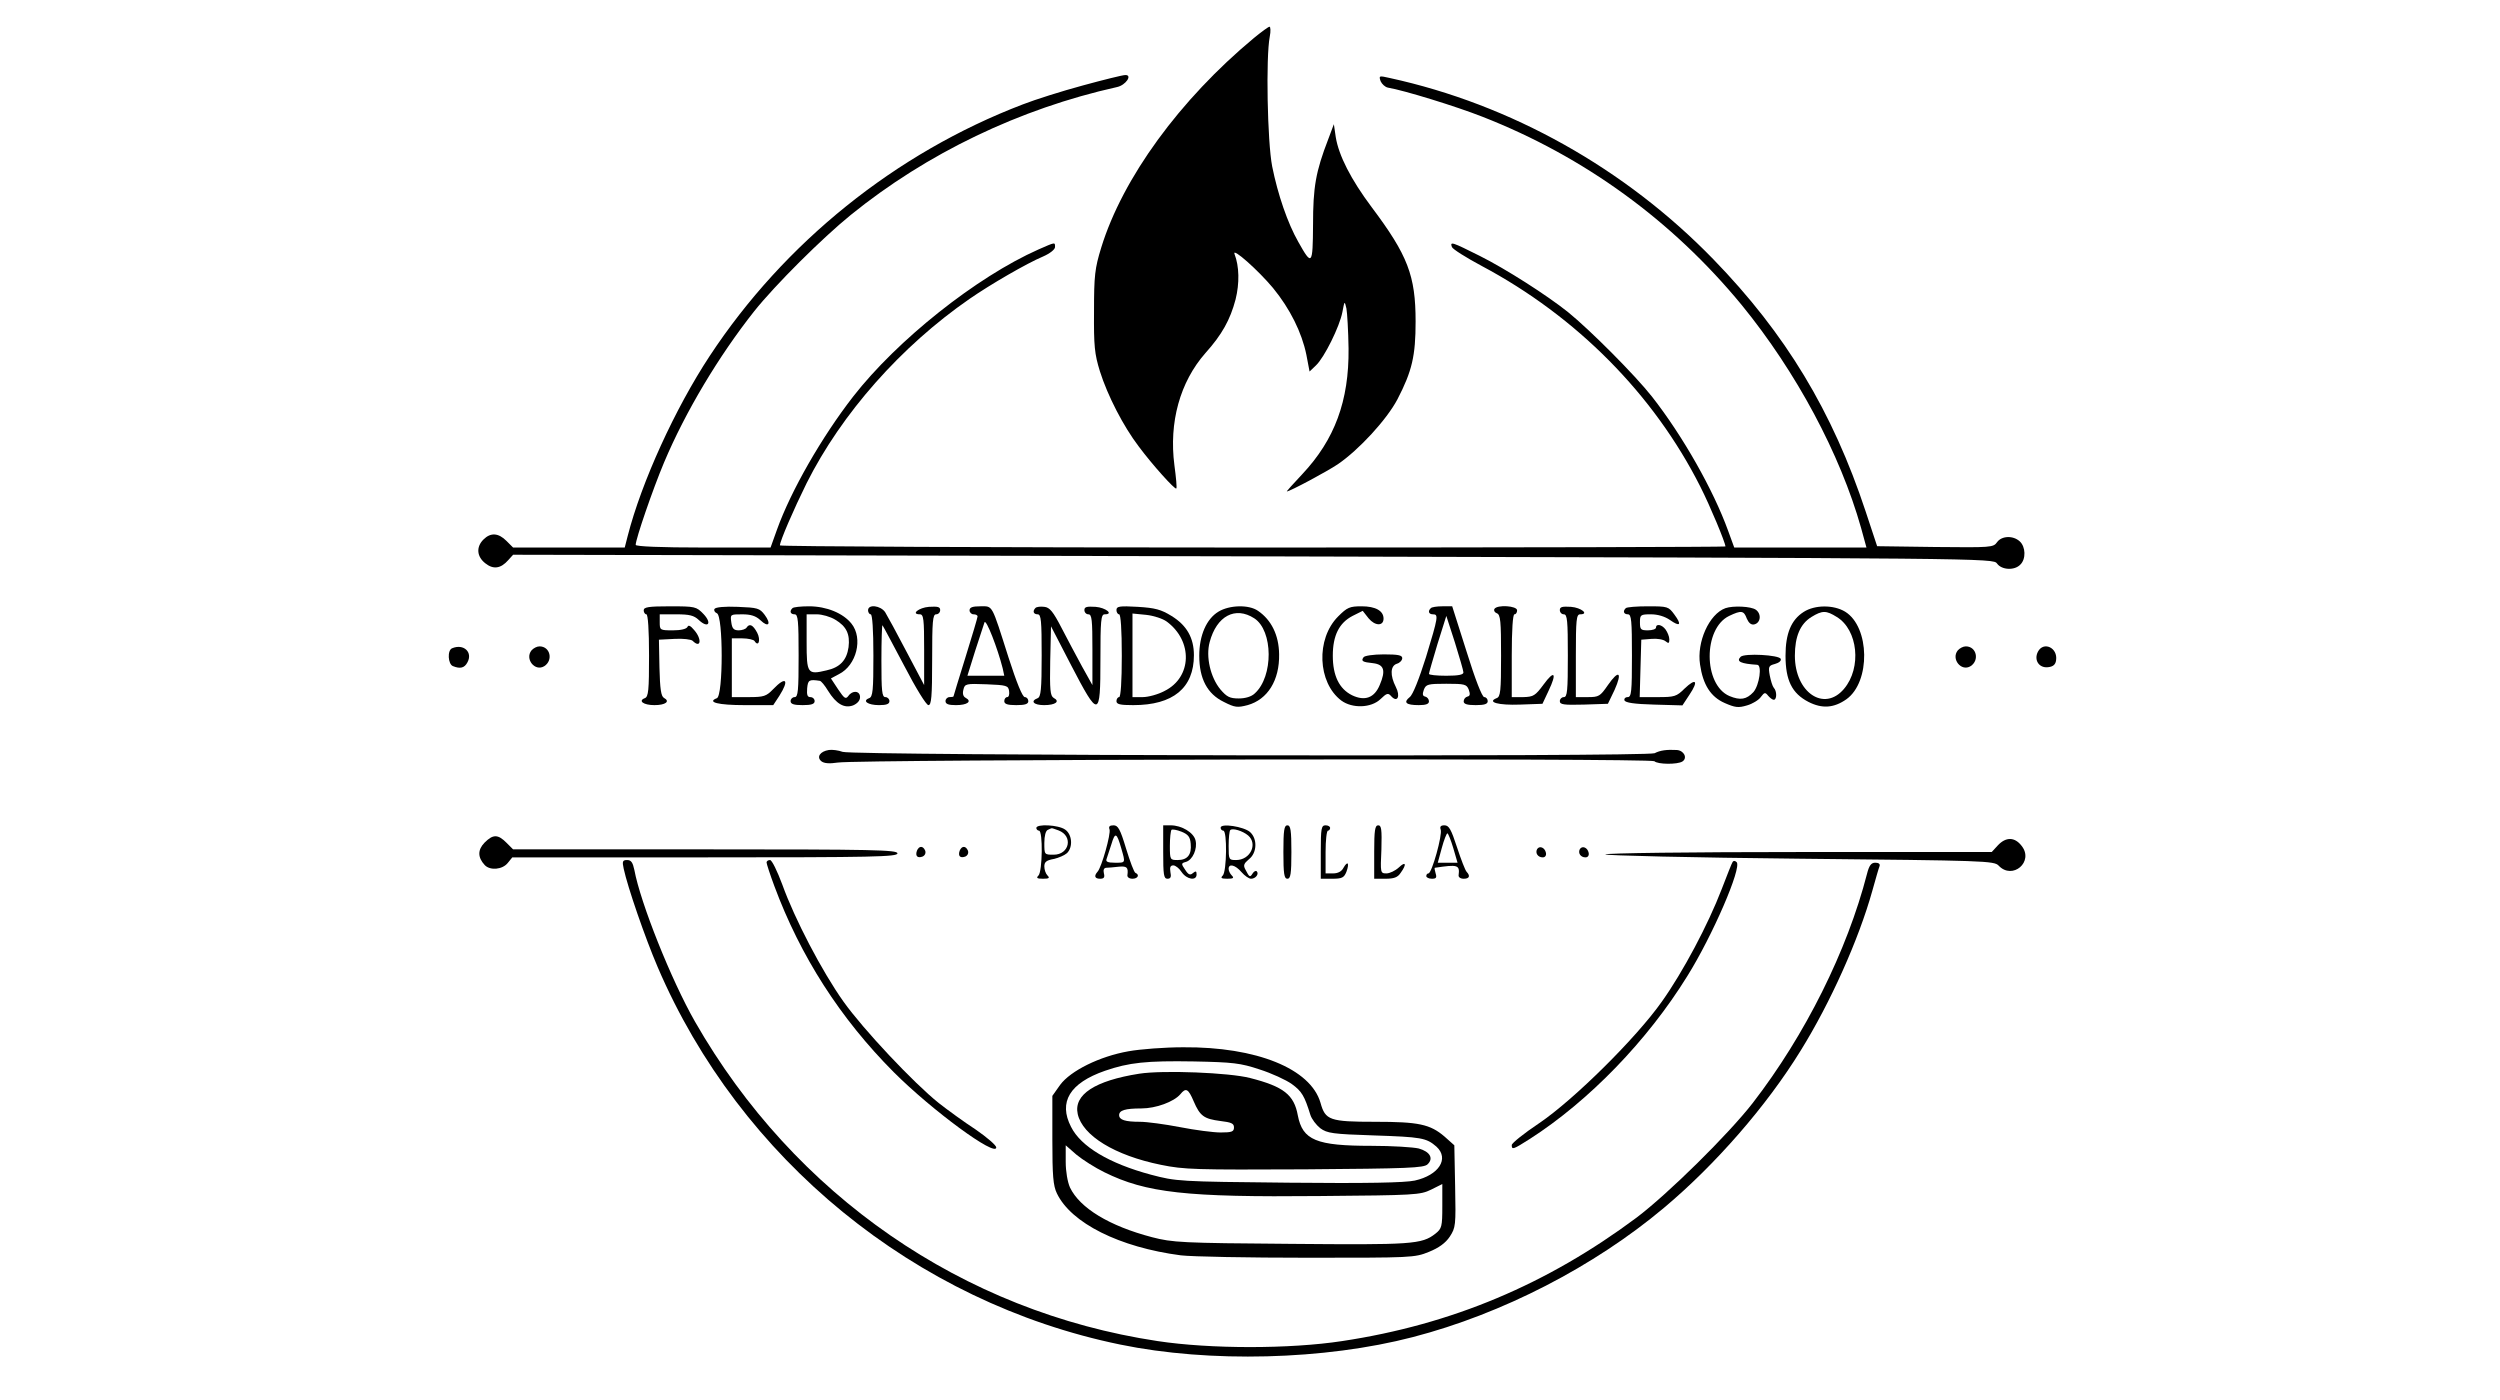 <?xml version="1.0" standalone="no"?>
<!DOCTYPE svg PUBLIC "-//W3C//DTD SVG 20010904//EN"
 "http://www.w3.org/TR/2001/REC-SVG-20010904/DTD/svg10.dtd">
<svg version="1.0" xmlns="http://www.w3.org/2000/svg"
 width="936pt" height="524pt" viewBox="0 0 936 524"
 preserveAspectRatio="xMidYMid meet">

<g transform="translate(0,524) scale(0.1,-0.1)"
fill="#000000" stroke="none">
<path d="M4695 5098 c-278 -231 -492 -525 -572 -785 -24 -78 -27 -105 -27
-238 -1 -131 2 -160 22 -225 29 -92 88 -206 145 -281 52 -70 136 -163 141
-158 3 2 -1 42 -7 87 -21 161 21 312 116 420 62 69 93 125 113 201 15 60 14
124 -4 170 -10 27 89 -61 144 -127 64 -78 108 -167 125 -250 l12 -63 24 23
c31 29 89 146 99 200 8 42 8 43 15 13 3 -16 7 -84 8 -150 2 -196 -52 -341
-173 -470 -34 -36 -60 -65 -58 -65 11 0 151 75 191 102 79 54 183 167 223 243
55 106 68 163 68 291 0 172 -29 248 -165 429 -77 103 -123 193 -134 262 l-7
48 -21 -56 c-47 -122 -57 -179 -57 -321 -1 -151 -4 -155 -55 -64 -40 70 -77
178 -98 283 -18 93 -24 409 -9 486 4 20 3 37 -1 37 -4 0 -30 -19 -58 -42z"/>
<path d="M4054 4920 c-78 -21 -179 -53 -225 -71 -476 -182 -893 -518 -1172
-942 -129 -196 -255 -471 -307 -674 l-11 -43 -209 0 -209 0 -25 25 c-30 30
-59 32 -86 5 -28 -28 -25 -64 7 -89 30 -24 58 -20 86 12 l18 20 2771 -6 c2762
-7 2771 -7 2785 -27 17 -24 65 -27 87 -4 22 21 20 67 -2 87 -25 23 -68 21 -85
-3 -14 -20 -23 -20 -231 -18 l-218 3 -43 130 c-124 375 -300 666 -570 944
-330 340 -758 580 -1212 679 -40 9 -41 9 -34 -12 5 -11 17 -22 27 -24 60 -10
255 -70 354 -109 381 -149 711 -389 971 -705 204 -250 369 -558 447 -835 l20
-73 -247 0 -248 0 -23 63 c-55 152 -169 354 -285 502 -63 80 -230 248 -315
317 -79 63 -232 161 -330 210 -104 52 -112 55 -104 33 3 -8 54 -40 112 -71
355 -189 644 -481 818 -826 37 -73 94 -210 94 -224 0 -2 -796 -4 -1770 -4
-973 0 -1770 4 -1770 8 0 16 52 136 100 233 131 261 354 513 610 690 78 54
214 133 276 159 25 11 44 26 44 35 0 19 2 19 -62 -9 -232 -103 -529 -339 -694
-551 -118 -152 -233 -353 -285 -498 l-24 -67 -252 0 c-160 0 -253 4 -253 10 0
22 64 208 106 308 80 190 205 399 338 567 79 99 255 274 361 360 285 231 633
398 997 479 33 7 59 46 31 45 -10 0 -82 -18 -159 -39z"/>
<path d="M2410 2955 c0 -8 5 -15 10 -15 6 0 10 -58 10 -154 0 -130 -2 -155
-16 -160 -26 -10 -5 -26 36 -26 42 0 60 14 36 27 -11 6 -15 33 -17 113 l-2
105 58 3 c32 2 63 -2 68 -7 31 -31 36 6 6 40 -14 17 -22 20 -25 12 -4 -8 -25
-13 -55 -13 -48 0 -49 1 -49 30 l0 30 62 0 c49 0 66 -4 84 -21 35 -33 51 -13
18 22 -27 28 -31 29 -126 29 -80 0 -98 -3 -98 -15z"/>
<path d="M2675 2960 c-3 -5 1 -13 9 -16 24 -9 24 -309 0 -318 -39 -15 5 -26
104 -26 l107 0 23 35 c38 60 25 75 -23 25 -26 -27 -35 -30 -92 -30 l-63 0 0
110 0 110 39 0 c22 0 43 -5 46 -10 15 -24 24 4 10 31 -16 30 -29 36 -40 19 -3
-5 -17 -10 -29 -10 -19 0 -25 7 -28 30 -4 30 -4 30 41 30 32 0 51 -6 68 -22
30 -29 42 -15 16 20 -19 25 -26 27 -101 30 -48 2 -83 -1 -87 -8z"/>
<path d="M2967 2963 c-12 -11 -8 -23 8 -23 13 0 15 -24 15 -155 0 -131 -2
-155 -15 -155 -8 0 -15 -7 -15 -15 0 -11 12 -15 45 -15 33 0 45 4 45 15 0 8
-7 15 -16 15 -11 0 -14 8 -12 33 3 31 7 34 47 28 5 0 19 -17 31 -37 31 -50 61
-67 94 -55 16 7 26 18 26 31 0 24 -28 27 -44 4 -10 -13 -15 -9 -38 25 l-27 41
30 16 c66 33 91 134 47 189 -31 39 -93 65 -159 65 -31 0 -59 -3 -62 -7z m160
-43 c42 -25 56 -54 50 -103 -7 -49 -32 -76 -83 -87 -71 -17 -74 -12 -74 106
l0 104 38 0 c20 0 51 -9 69 -20z"/>
<path d="M3250 2955 c0 -8 5 -15 10 -15 6 0 10 -58 10 -154 0 -130 -2 -155
-16 -160 -27 -10 -5 -26 37 -26 28 0 39 4 39 15 0 8 -7 15 -15 15 -13 0 -15
22 -15 137 0 75 2 134 4 132 2 -2 38 -70 81 -151 44 -85 83 -148 91 -148 11 0
14 30 14 170 0 144 2 170 15 170 8 0 15 7 15 16 0 12 -9 14 -42 12 -38 -3 -69
-28 -34 -28 14 0 16 -18 16 -132 l0 -133 -66 125 c-36 69 -72 135 -80 148 -17
25 -64 31 -64 7z"/>
<path d="M3630 2955 c0 -8 7 -15 15 -15 8 0 15 -3 15 -8 0 -4 -20 -72 -45
-152 -25 -80 -45 -146 -45 -147 0 -2 -7 -3 -15 -3 -8 0 -15 -7 -15 -15 0 -11
11 -15 39 -15 43 0 61 14 37 27 -10 5 -13 16 -9 31 5 22 10 23 87 20 75 -3 81
-5 84 -25 2 -13 -1 -23 -7 -23 -6 0 -11 -7 -11 -15 0 -11 12 -15 45 -15 33 0
45 4 45 15 0 8 -6 15 -13 15 -9 0 -31 55 -61 148 -65 204 -58 192 -106 192
-29 0 -40 -4 -40 -15z m124 -217 l6 -28 -69 0 -69 0 29 93 c16 50 32 99 35
107 6 14 49 -97 68 -172z"/>
<path d="M3877 2964 c-12 -12 -8 -24 8 -24 13 0 15 -24 15 -154 0 -128 -3
-155 -15 -160 -29 -11 -15 -26 24 -26 43 0 61 14 36 27 -13 8 -15 30 -13 139
l3 129 75 -145 c104 -200 110 -199 110 19 0 149 2 171 16 171 35 0 4 25 -34
28 -33 2 -42 0 -42 -12 0 -9 7 -16 15 -16 13 0 15 -21 15 -132 l0 -133 -39 70
c-21 39 -56 104 -77 145 -31 60 -44 76 -64 78 -14 2 -29 0 -33 -4z"/>
<path d="M4180 2956 c0 -9 5 -16 10 -16 6 0 10 -58 10 -155 0 -97 -4 -155 -10
-155 -5 0 -10 -7 -10 -15 0 -12 14 -15 63 -15 149 0 227 64 227 187 0 65 -27
112 -84 147 -39 24 -61 30 -126 34 -69 4 -80 2 -80 -12z m188 -43 c99 -73 95
-209 -8 -260 -24 -13 -61 -23 -82 -23 l-38 0 0 156 0 157 51 -5 c28 -3 62 -14
77 -25z"/>
<path d="M4562 2950 c-45 -27 -72 -89 -72 -165 0 -86 30 -143 92 -173 41 -21
51 -22 89 -12 75 21 120 93 118 191 -1 71 -29 128 -79 162 -34 24 -107 22
-148 -3z m134 -25 c71 -46 72 -218 2 -281 -12 -12 -35 -19 -60 -19 -34 0 -45
6 -69 34 -37 45 -55 122 -40 177 26 98 96 135 167 89z"/>
<path d="M5010 2932 c-84 -84 -77 -248 12 -315 41 -30 111 -28 146 5 24 23 29
25 41 11 23 -25 35 0 17 35 -22 43 -21 79 4 87 11 3 20 13 20 21 0 11 -16 14
-69 14 -39 0 -73 -5 -76 -11 -10 -14 -4 -18 36 -22 41 -5 48 -27 25 -81 -20
-49 -56 -62 -104 -39 -48 24 -72 73 -72 148 0 76 24 123 74 149 l38 19 22 -28
c24 -29 56 -30 56 -1 0 29 -30 46 -82 46 -45 0 -54 -4 -88 -38z"/>
<path d="M5357 2963 c-12 -11 -8 -23 8 -23 21 0 20 -9 -26 -160 -26 -82 -49
-141 -61 -150 -25 -20 -14 -30 34 -30 26 0 38 4 38 14 0 8 -6 16 -14 18 -10 2
-11 9 -5 26 8 20 15 22 84 22 69 0 76 -2 84 -22 6 -17 5 -24 -5 -26 -8 -2 -14
-10 -14 -18 0 -10 13 -14 45 -14 33 0 45 4 45 15 0 8 -6 15 -13 15 -8 0 -34
67 -66 170 l-54 170 -37 0 c-20 0 -40 -3 -43 -7z m122 -240 c1 -9 -18 -13 -64
-13 -36 0 -65 3 -65 7 0 4 15 55 32 112 l33 105 32 -99 c17 -55 32 -106 32
-112z"/>
<path d="M5595 2960 c-3 -6 1 -13 9 -16 14 -5 16 -30 16 -159 0 -133 -2 -154
-17 -159 -37 -15 7 -27 88 -24 l84 3 23 49 c32 67 22 79 -19 23 -31 -42 -38
-46 -76 -47 l-43 0 0 155 c0 97 4 155 10 155 6 0 10 7 10 15 0 17 -75 22 -85
5z"/>
<path d="M5840 2956 c0 -9 7 -16 15 -16 13 0 15 -24 15 -155 0 -131 -2 -155
-15 -155 -8 0 -15 -7 -15 -15 0 -13 14 -15 90 -13 l90 3 25 52 c30 67 16 77
-25 18 -29 -42 -34 -45 -75 -45 l-45 0 0 155 c0 135 2 155 16 155 35 0 4 25
-34 28 -33 2 -42 0 -42 -12z"/>
<path d="M6087 2963 c-12 -11 -8 -23 8 -23 13 0 15 -24 15 -155 0 -135 -2
-155 -16 -155 -9 0 -14 -6 -12 -12 3 -9 37 -14 111 -16 l106 -3 27 41 c34 51
24 63 -19 22 -30 -30 -38 -32 -100 -32 l-68 0 3 108 3 107 38 3 c21 2 45 -2
53 -9 11 -9 14 -8 14 7 0 11 -7 27 -14 37 -14 19 -36 23 -36 7 0 -5 -13 -10
-30 -10 -27 0 -30 3 -30 30 0 28 2 30 41 30 26 0 52 -8 71 -21 38 -27 46 -19
17 20 -22 30 -25 31 -99 31 -42 0 -80 -3 -83 -7z"/>
<path d="M6460 2963 c-61 -22 -108 -127 -95 -211 11 -76 40 -121 92 -144 39
-17 51 -19 84 -9 21 6 45 21 52 32 13 17 16 18 27 4 7 -8 16 -15 21 -15 12 0
12 33 0 45 -5 6 -11 26 -15 46 -6 33 -4 37 19 43 15 4 25 12 22 19 -5 15 -136
22 -150 8 -18 -18 1 -26 62 -30 19 -1 8 -76 -14 -102 -26 -28 -49 -32 -90 -15
-98 42 -99 253 -1 300 46 22 55 20 66 -10 7 -16 16 -24 27 -22 25 5 29 39 7
55 -18 13 -85 16 -114 6z"/>
<path d="M6753 2949 c-47 -30 -68 -81 -68 -164 0 -92 24 -141 86 -173 51 -26
95 -23 142 10 91 65 88 271 -5 328 -43 26 -113 26 -155 -1z m124 -19 c79 -48
94 -190 27 -269 -74 -88 -184 -14 -184 124 0 72 20 119 62 145 41 25 55 25 95
0z"/>
<path d="M1693 2813 c-19 -7 -16 -60 3 -67 27 -11 43 -7 54 14 21 38 -14 71
-57 53z"/>
<path d="M1990 2805 c-26 -32 13 -81 48 -59 34 22 22 74 -18 74 -10 0 -23 -7
-30 -15z"/>
<path d="M7330 2805 c-26 -32 13 -81 48 -59 34 22 22 74 -18 74 -10 0 -23 -7
-30 -15z"/>
<path d="M7630 2800 c-16 -31 4 -62 38 -58 19 2 28 10 30 26 7 47 -47 72 -68
32z"/>
<path d="M3103 2432 c-32 -5 -47 -26 -28 -42 10 -8 29 -10 62 -5 77 12 3045
17 3057 5 12 -12 86 -13 105 -1 20 13 6 41 -21 43 -37 2 -62 -1 -83 -12 -28
-14 -2999 -9 -3040 5 -16 6 -40 9 -52 7z"/>
<path d="M3880 2140 c0 -5 5 -10 10 -10 15 0 13 -153 -2 -168 -9 -9 -6 -12 17
-12 23 0 26 3 17 12 -7 7 -12 22 -12 34 0 17 8 23 35 28 19 4 41 14 50 22 23
23 19 70 -7 88 -25 18 -108 22 -108 6z m83 -9 c56 -21 41 -91 -18 -91 -35 0
-35 0 -35 44 0 26 5 46 13 49 6 3 13 6 14 6 1 1 13 -3 26 -8z"/>
<path d="M4154 2135 c6 -16 -30 -144 -45 -159 -14 -16 -10 -26 10 -26 14 0 18
5 14 20 -3 13 0 20 8 21 8 0 29 2 47 4 31 3 37 -2 33 -32 -1 -7 7 -13 19 -13
20 0 28 15 11 22 -5 2 -20 42 -35 91 -22 73 -30 87 -47 87 -15 0 -19 -5 -15
-15z m44 -71 c16 -56 17 -54 -24 -54 -27 0 -35 4 -31 14 3 8 11 33 18 55 14
47 20 44 37 -15z"/>
<path d="M4355 2050 c0 -85 2 -100 16 -100 12 0 15 7 11 25 -3 18 0 25 11 25
8 0 22 -11 31 -25 19 -28 56 -34 56 -9 0 13 -3 14 -14 5 -10 -9 -17 -6 -29 13
-15 22 -15 24 3 29 25 7 44 49 36 81 -7 29 -52 56 -93 56 l-28 0 0 -100z m103
31 c4 -41 -12 -61 -49 -61 -28 0 -29 1 -29 53 0 30 3 56 6 60 4 3 20 0 38 -7
24 -10 32 -19 34 -45z"/>
<path d="M4570 2141 c0 -6 5 -11 10 -11 15 0 13 -153 -2 -168 -9 -9 -6 -12 17
-12 23 0 26 3 17 12 -7 7 -12 18 -12 25 0 21 25 15 48 -12 12 -14 28 -25 36
-25 17 0 31 18 21 28 -3 3 -10 0 -15 -8 -10 -16 -12 -15 -27 14 -9 16 -6 23
13 39 30 23 33 76 4 102 -23 20 -110 34 -110 16z m103 -29 c37 -32 8 -92 -45
-92 -27 0 -28 1 -28 53 0 30 3 56 6 59 8 9 47 -3 67 -20z"/>
<path d="M4805 2050 c0 -82 3 -100 15 -100 12 0 15 18 15 100 0 82 -3 100 -15
100 -12 0 -15 -18 -15 -100z"/>
<path d="M4945 2050 l0 -100 43 0 c37 0 44 4 53 26 12 33 5 43 -11 15 -7 -14
-21 -21 -39 -21 l-28 0 0 80 c0 44 4 80 9 80 4 0 8 5 8 10 0 6 -8 10 -17 10
-16 0 -18 -11 -18 -100z"/>
<path d="M5145 2050 l0 -100 42 0 c32 0 46 5 57 22 24 33 19 45 -7 20 -13 -12
-34 -22 -46 -22 -23 0 -23 2 -19 90 2 75 0 90 -12 90 -12 0 -15 -18 -15 -100z"/>
<path d="M5394 2134 c7 -19 -33 -164 -46 -164 -4 0 -8 -4 -8 -10 0 -5 9 -10
21 -10 16 0 19 4 14 20 -3 11 -5 20 -3 21 86 13 94 11 89 -28 -1 -7 7 -13 19
-13 21 0 26 10 11 26 -5 5 -21 46 -36 92 -22 67 -30 82 -47 82 -14 0 -18 -5
-14 -16z m47 -69 l16 -55 -37 0 -37 0 15 55 c8 30 18 55 21 55 3 0 13 -25 22
-55z"/>
<path d="M1814 2085 c-26 -27 -26 -55 1 -84 20 -21 66 -17 86 8 l17 21 721 0
c634 0 721 2 721 15 0 13 -87 15 -720 15 l-719 0 -25 25 c-32 32 -50 32 -82 0z"/>
<path d="M7480 2075 l-23 -25 -724 0 c-399 0 -723 -4 -723 -9 0 -4 327 -12
728 -16 696 -7 728 -8 745 -26 52 -55 133 15 86 74 -26 34 -59 34 -89 2z"/>
<path d="M3433 2055 c-7 -20 2 -29 21 -22 9 4 13 13 10 22 -8 19 -23 19 -31 0z"/>
<path d="M3593 2055 c-7 -20 2 -29 21 -22 9 4 13 13 10 22 -8 19 -23 19 -31 0z"/>
<path d="M5755 2061 c-8 -15 3 -31 21 -31 9 0 14 7 12 17 -4 20 -24 28 -33 14z"/>
<path d="M5915 2061 c-8 -15 3 -31 21 -31 9 0 14 7 12 17 -4 20 -24 28 -33 14z"/>
<path d="M2335 1988 c15 -70 80 -258 127 -368 308 -720 964 -1256 1732 -1414
334 -69 766 -58 1096 28 335 87 678 264 940 484 192 161 384 381 512 589 111
179 217 415 268 598 12 43 24 85 27 92 3 8 -3 13 -16 13 -15 0 -23 -10 -31
-42 -74 -287 -231 -603 -428 -858 -91 -117 -317 -340 -435 -429 -334 -249
-691 -400 -1102 -462 -196 -30 -493 -30 -691 0 -730 110 -1360 546 -1732 1196
-89 156 -204 444 -227 568 -6 28 -12 37 -27 37 -17 0 -19 -5 -13 -32z"/>
<path d="M2870 2011 c0 -5 13 -45 29 -88 98 -264 247 -496 447 -697 143 -143
384 -320 384 -282 0 8 -35 38 -77 67 -43 28 -105 73 -138 99 -94 75 -283 276
-357 380 -81 114 -183 310 -229 438 -19 51 -39 92 -46 92 -7 0 -13 -4 -13 -9z"/>
<path d="M6487 2013 c-3 -4 -21 -50 -41 -102 -51 -133 -145 -310 -224 -421
-95 -135 -329 -367 -459 -455 -57 -38 -103 -75 -103 -82 0 -19 5 -17 68 23
221 142 440 368 589 609 95 152 205 407 185 427 -6 6 -12 6 -15 1z"/>
<path d="M4225 1304 c-108 -19 -217 -73 -256 -126 l-29 -41 0 -164 c0 -135 3
-172 17 -201 53 -111 234 -202 464 -232 41 -5 254 -9 474 -9 390 0 401 0 455
22 37 15 62 33 78 57 22 34 23 41 20 189 l-3 153 -37 33 c-54 46 -97 55 -259
55 -171 0 -187 6 -205 71 -37 128 -240 210 -514 208 -69 0 -161 -7 -205 -15z
m491 -68 c44 -14 99 -39 121 -55 37 -27 47 -44 69 -115 5 -16 22 -38 37 -50
26 -19 46 -22 200 -27 179 -6 197 -9 235 -42 49 -45 9 -107 -81 -127 -36 -8
-180 -11 -472 -8 -414 4 -421 5 -516 30 -156 42 -262 105 -299 179 -48 93 -5
164 127 210 90 31 155 38 333 35 146 -3 174 -6 246 -30z m-581 -385 c156 -77
306 -94 805 -89 359 3 377 4 418 24 l42 21 0 -83 c0 -77 -2 -84 -26 -103 -51
-40 -88 -42 -543 -38 -407 3 -441 5 -518 25 -160 42 -270 109 -307 186 -9 20
-16 60 -16 96 l0 62 40 -35 c23 -19 70 -49 105 -66z"/>
<path d="M4265 1220 c-165 -26 -246 -78 -230 -151 18 -81 139 -155 311 -190
87 -18 131 -19 539 -17 388 3 446 5 460 19 23 22 9 47 -33 59 -21 5 -100 10
-177 10 -207 0 -258 21 -276 114 -14 77 -53 108 -179 140 -77 20 -325 30 -415
16z m204 -103 c24 -56 39 -66 100 -74 41 -5 51 -9 51 -24 0 -16 -8 -19 -50
-19 -27 0 -96 9 -152 20 -57 11 -124 20 -150 20 -55 0 -78 7 -78 25 0 18 23
25 83 25 55 0 122 25 146 53 21 26 30 21 50 -26z"/>
</g>
</svg>
